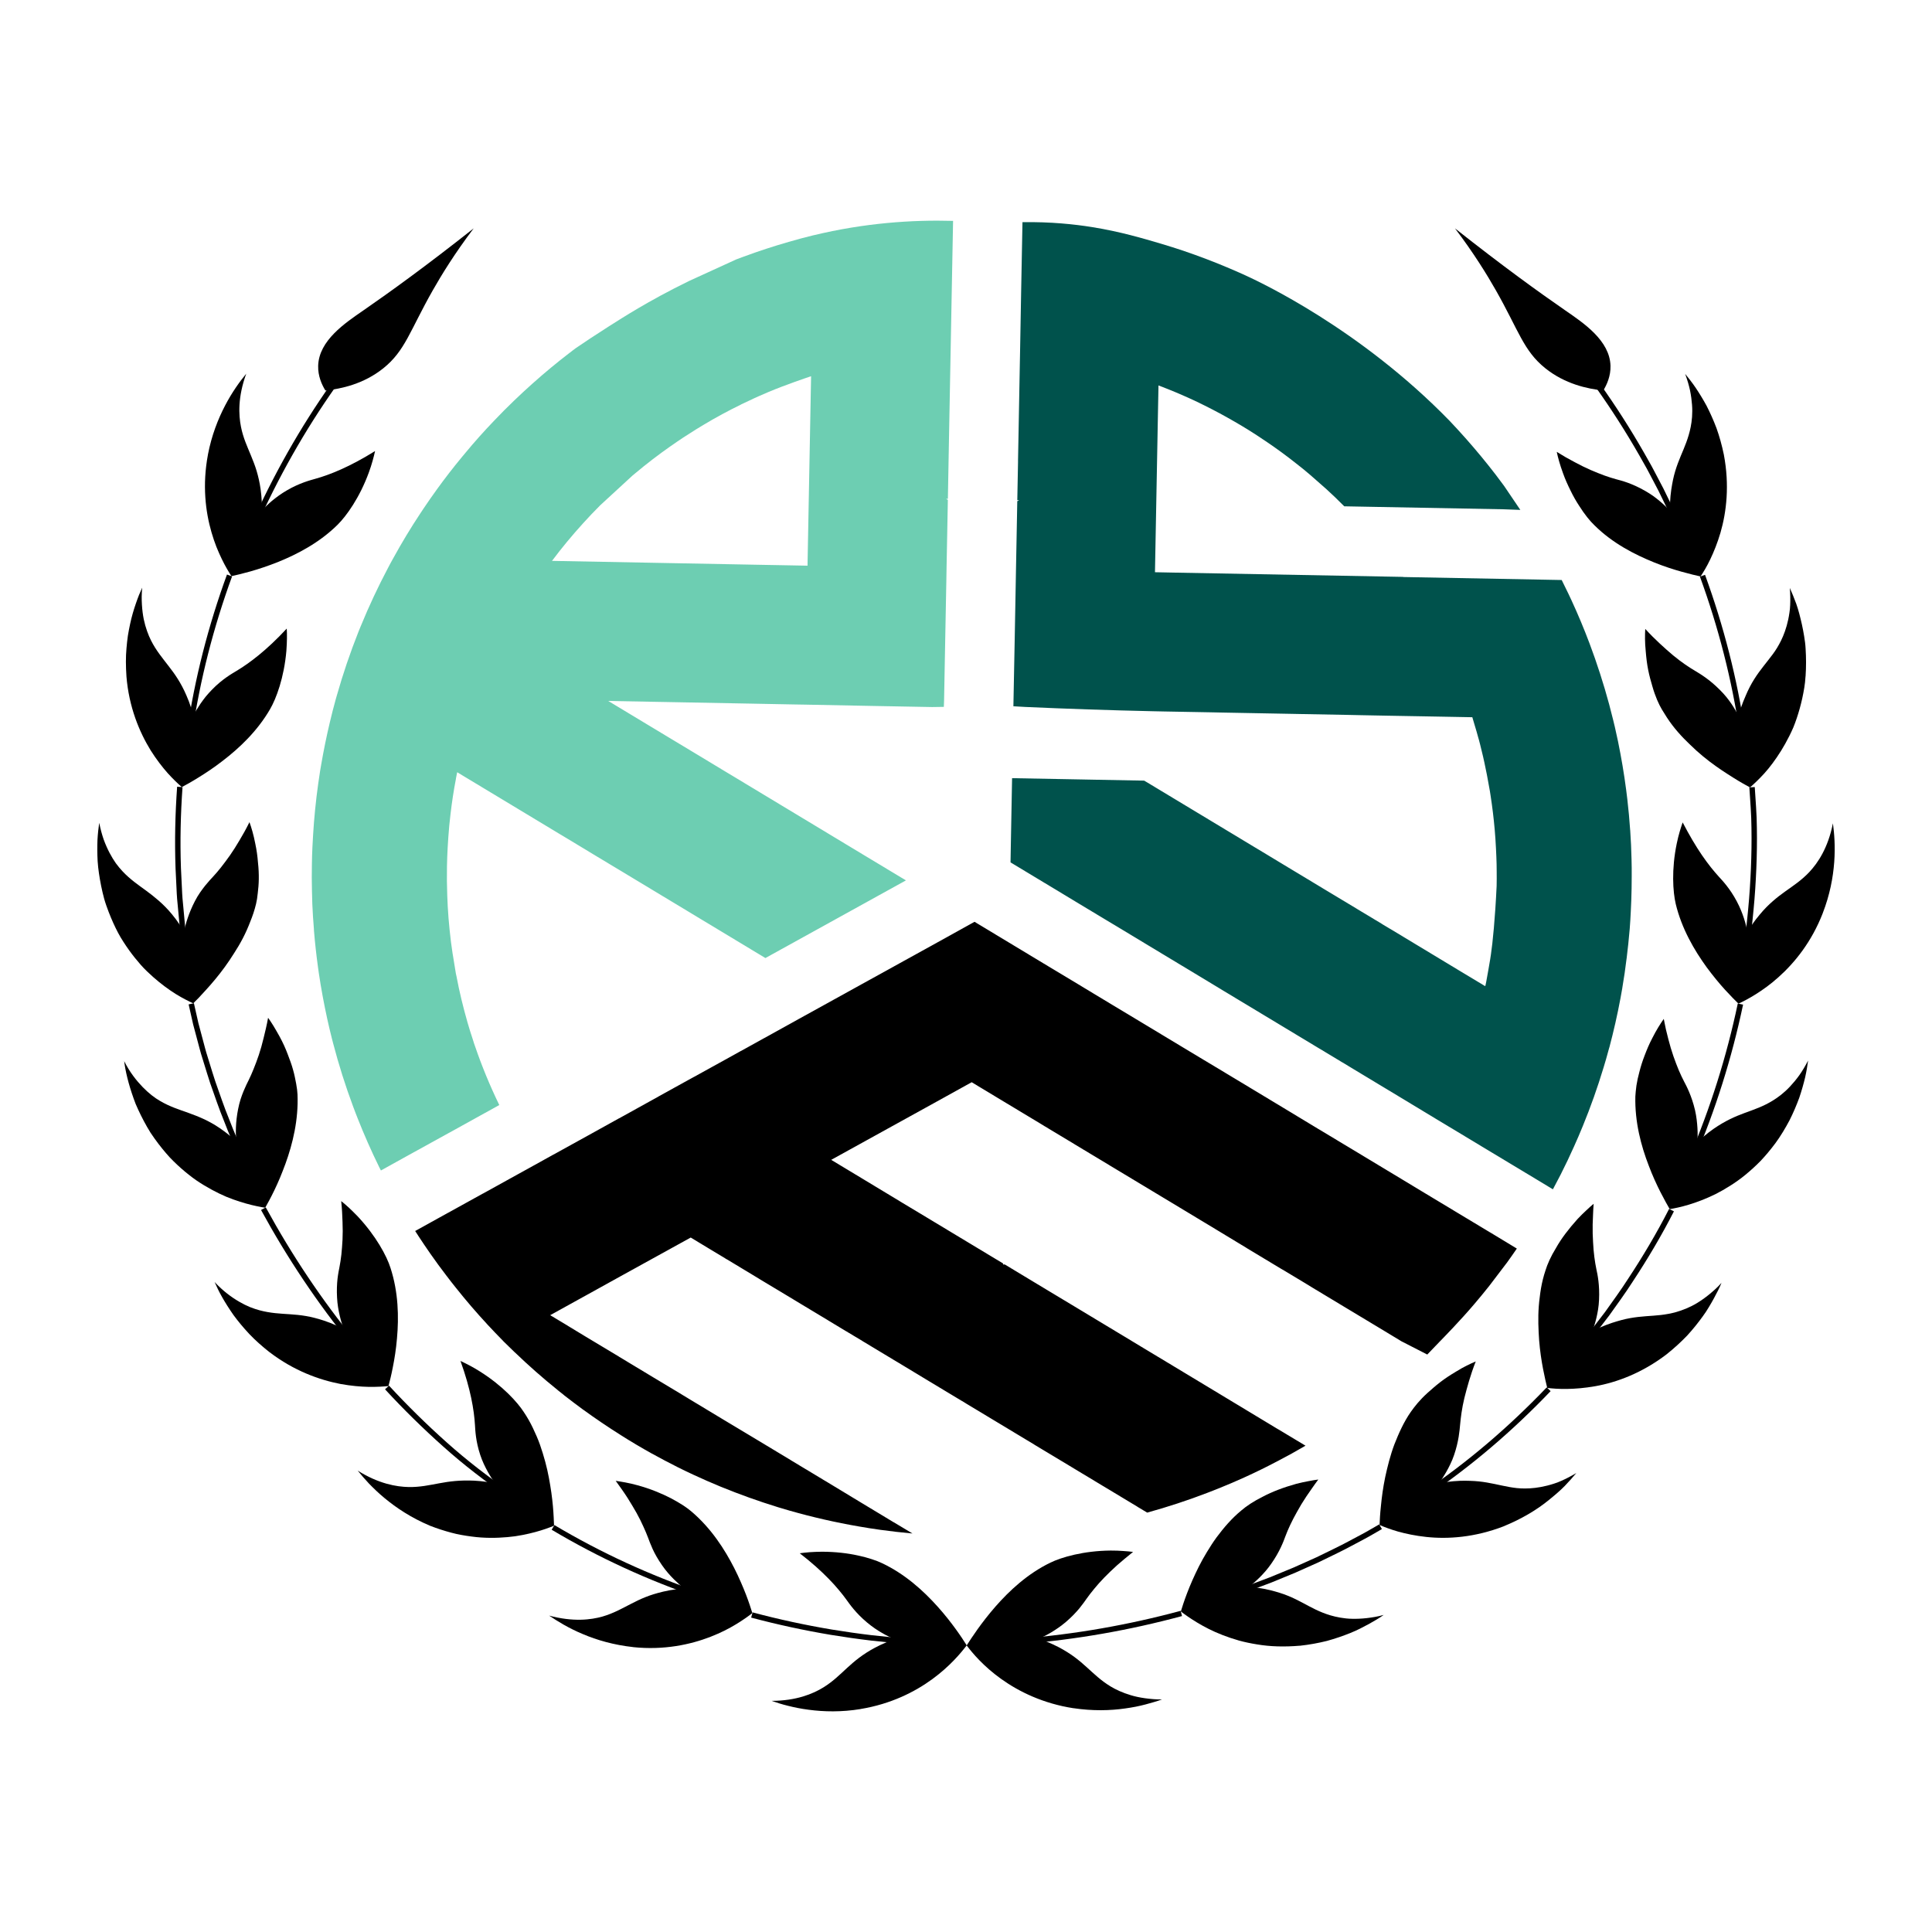 <?xml version="1.0" encoding="UTF-8" standalone="no"?>
<!DOCTYPE svg PUBLIC "-//W3C//DTD SVG 1.1//EN" "http://www.w3.org/Graphics/SVG/1.1/DTD/svg11.dtd">
<svg width="100%" height="100%" viewBox="0 0 1000 1000" version="1.1" xmlns="http://www.w3.org/2000/svg" xmlns:xlink="http://www.w3.org/1999/xlink" xml:space="preserve" xmlns:serif="http://www.serif.com/" style="fill-rule:evenodd;clip-rule:evenodd;stroke-miterlimit:10;">
    <g transform="matrix(1,0,0,1,-455.679,5.706)">
        <path d="M1181.91,292.89L1064.1,290.69L1053.49,290.48L1054.84,218.57C1054.87,216.9 1054.9,215.23 1054.93,213.56L1055.31,193.79C1056.89,194.38 1058.51,195 1060.08,195.65C1065.26,197.71 1070.3,199.93 1075.29,202.29C1080.62,204.86 1085.85,207.54 1090.98,210.43C1096.12,213.3 1101.18,216.31 1106.08,219.51C1107.98,220.75 1109.83,221.98 1111.7,223.26C1116.77,226.7 1121.71,230.33 1126.5,234.13C1129.02,236.07 1131.5,238.08 1133.9,240.16C1136.69,242.61 1139.47,245.06 1142.26,247.51C1145.39,250.35 1148.46,253.32 1151.46,256.36L1234,257.9C1236.87,258.01 1239.74,258.11 1242.6,258.22C1239.81,254.09 1237.01,249.97 1234.22,245.84C1233.23,244.48 1231.76,242.48 1229.94,240.11C1225.05,233.75 1219.93,227.55 1214.62,221.54C1211.81,218.37 1208.96,215.26 1206.08,212.21C1206.08,212.21 1206.08,212.2 1206.07,212.2C1159.58,164.38 1107.7,140.2 1100.02,136.7C1098.61,136.06 1095.9,134.83 1092.41,133.35C1084.47,129.96 1076.33,126.86 1068.06,124.05C1064.31,122.8 1060.49,121.59 1056.66,120.45C1047.36,117.7 1035.39,114.14 1020.85,111.82C1011.82,110.38 999.62,109.06 984.91,109.29L984.22,145.27L983.65,177.23L983.57,181.24L982.9,217.2L982.6,232.96L982.62,232.96L982.23,253.16L983.16,253.18L983.18,253.18L983.15,253.2L982.22,253.71L981.83,274.48L981.55,289.14C981.51,291.18 981.48,293.22 981.44,295.25L980.89,325.11C980.66,336.69 980.44,348.28 980.21,359.86C982.25,359.98 984.28,360.09 986.32,360.21C1008.07,361.19 1030.01,361.93 1052.13,362.42C1054.16,362.47 1056.19,362.51 1058.23,362.55L1082.01,362.98C1084.04,363.02 1086.08,363.06 1088.11,363.11L1124.07,363.78C1126.1,363.82 1128.12,363.86 1130.15,363.9L1153.95,364.34C1155.98,364.38 1158.02,364.42 1160.05,364.47L1173.5,364.73L1196.02,365.13C1198.05,365.17 1200.07,365.21 1202.1,365.24L1202.12,365.24L1217.75,365.53C1218.14,366.86 1218.56,368.21 1218.93,369.52C1219.66,371.87 1220.33,374.23 1220.97,376.61L1220.99,376.61C1221.55,378.67 1222.08,380.72 1222.56,382.81C1223.09,384.86 1223.56,386.97 1224.01,389.06C1224.92,393.22 1225.74,397.46 1226.46,401.69C1226.75,403.15 1226.99,404.58 1227.2,406.08C1228.1,411.87 1228.81,417.74 1229.33,423.66C1229.61,426.95 1229.85,430.24 1230,433.57C1230.08,434.96 1230.14,436.33 1230.19,437.73C1230.29,440.3 1230.37,442.85 1230.36,445.41C1230.39,447.91 1230.39,450.41 1230.33,452.91C1229.55,469.68 1228.27,482.35 1227.4,488.16C1227.22,489.39 1226.9,491.65 1226.08,496.16C1225.17,501.16 1224.61,504.74 1224.38,504.71C1224.38,504.71 1224.36,504.71 1224.36,504.7L1211.51,496.97L1175.96,475.51L1175.93,475.51L1171.13,472.64L1171.09,472.61L1171.14,472.61L1158.35,464.92L1157.89,464.63L1140.36,454.09L1131.48,448.72L1122.57,443.36L1109.53,435.48C1107.94,434.53 1106.36,433.58 1104.77,432.62L1087.01,421.91L1069.21,411.18L1051.43,400.46L1047.9,398.35L1019.04,397.81L1015.49,397.74L979.53,397.07L978.86,433.03L978.73,440.66L996.47,451.36L996.49,451.36L1014.29,462.11L1027.28,469.93C1028.87,470.89 1030.47,471.84 1032.06,472.8L1032.08,472.8L1049.86,483.53L1067.62,494.24L1067.64,494.24L1085.44,504.99L1088.83,507.05L1089.09,507.21L1103.2,515.7L1121,526.43L1138.76,537.14L1138.79,537.14L1150.46,544.18L1150.51,544.18L1150.53,544.2C1152.55,545.42 1154.57,546.65 1156.59,547.87L1174.33,558.57L1174.35,558.57L1192.15,569.32L1199.49,573.76L1209.91,580.03L1209.93,580.03L1212.08,581.33L1212.12,581.35L1227.71,590.76L1227.73,590.76L1245.48,601.45L1245.5,601.45L1259.46,609.88C1260.84,607.32 1262.18,604.76 1263.48,602.23C1265.92,597.43 1268.22,592.57 1270.41,587.68C1271.21,585.95 1271.96,584.22 1272.7,582.48C1273.46,580.73 1274.2,578.96 1274.92,577.18C1278.99,567.25 1282.59,557.11 1285.71,546.75C1286.16,545.31 1286.59,543.87 1286.98,542.48C1287.56,540.48 1288.1,538.53 1288.63,536.52L1288.66,536.52C1290.89,528.11 1292.84,519.58 1294.45,510.92C1294.78,509.15 1295.11,507.32 1295.41,505.54L1295.39,505.54C1295.39,505.54 1295.39,505.51 1295.4,505.51C1296.26,500.51 1296.98,495.56 1297.59,490.48L1297.61,490.44C1298.26,485.33 1298.77,480.22 1299.22,475.05C1299.44,472.1 1299.64,469.16 1299.77,466.18C1299.98,462.22 1300.12,458.24 1300.19,454.25C1300.24,452.11 1300.26,450.03 1300.25,447.94C1300.23,447.93 1300.25,447.91 1300.25,447.91L1300.25,447.89C1300.28,444.92 1300.24,442.03 1300.16,439.08C1300.05,434.03 1299.82,428.99 1299.47,423.98L1299.45,423.98C1299.08,418.62 1298.61,413.34 1297.99,408.09L1297.99,408.06C1297.81,406.37 1297.61,404.73 1297.37,403.06C1296.28,394.67 1294.87,386.39 1293.19,378.19L1293.19,378.17C1292.65,375.62 1292.08,373.1 1291.52,370.55C1291.24,369.35 1290.95,368.16 1290.65,366.95C1288.03,356.16 1284.87,345.54 1281.25,335.15C1280.75,333.67 1280.21,332.22 1279.67,330.77C1279.28,329.61 1278.82,328.43 1278.4,327.28C1275.55,319.71 1272.45,312.3 1269.09,305.03C1268.57,303.9 1268.03,302.76 1267.5,301.64C1266.35,299.25 1265.19,296.86 1264.01,294.51C1236.64,293.99 1209.27,293.47 1181.9,292.96L1181.91,292.89Z" style="fill:rgb(0,82,76);fill-rule:nonzero;"/>
    </g>
    <g transform="matrix(1,0,0,1,-455.679,5.706)">
        <path d="M1226.99,632.21L1209.17,621.49L1205.51,619.27L1201.82,617.06L1191.38,610.77L1180.77,604.36L1173.58,600.03L1155.83,589.33L1140.22,579.94C1139.47,579.49 1138.72,579.05 1137.97,578.6L1120.24,567.88L1102.44,557.15L1084.65,546.44L1078.59,542.81L1066.84,535.74L1049.09,525.04L1031.27,514.32L1016.96,505.69C1015.8,504.99 1014.65,504.28 1013.49,503.58L995.68,492.88L977.91,482.16L960.11,471.43L960.08,471.43L959.96,471.49L941.95,481.49L923.75,491.54L905.59,501.57C904.4,502.22 903.22,502.87 902.03,503.53L887.4,511.62L869.22,521.66L851.06,531.72L851.03,531.72L839.11,538.33L839.06,538.33L832.87,541.77L814.69,551.81L814.64,551.81L796.53,561.82C796.53,561.83 796.51,561.85 796.5,561.86L778.36,571.91C777.62,572.32 776.88,572.72 776.15,573.13L776.1,573.13L760.19,581.95L760.15,581.97L742.02,591.98L741.99,591.98L741.89,592.03L731.96,597.55L731.94,597.55L723.85,602.02L723.79,602.05L713.19,607.92L713.13,607.95L705.67,612.08L705.62,612.08L687.49,622.1L687.47,622.1L670.58,631.45L670.58,631.47C671.09,632.25 671.59,633.05 672.12,633.84L672.12,633.86C674.18,637.02 676.3,640.13 678.46,643.25C681.16,647.12 683.96,650.94 686.84,654.69L686.86,654.73L686.88,654.73C688.43,656.8 690.02,658.83 691.68,660.88C696.84,667.38 702.26,673.68 707.9,679.77L707.88,679.77C710.62,682.71 713.39,685.6 716.18,688.44L716.18,688.47C718.16,690.39 720.1,692.34 722.1,694.24L722.13,694.24C729.3,701.14 736.72,707.66 744.48,713.91L744.46,713.91C745.54,714.78 746.62,715.63 747.7,716.49C747.7,716.49 747.73,716.49 747.72,716.53C750.94,719.02 754.19,721.5 757.51,723.94L757.54,723.94C763.83,728.5 770.3,732.9 776.93,737.06L776.91,737.06C782.19,740.41 787.56,743.59 793.05,746.65C793.05,746.65 793.07,746.64 793.08,746.65C797.41,749.04 801.76,751.36 806.2,753.57C806.2,753.57 806.22,753.56 806.24,753.6C808.9,754.95 811.63,756.23 814.33,757.5C819.07,759.71 823.88,761.82 828.75,763.82C838.34,767.74 848.17,771.28 858.18,774.36L858.16,774.36C860.25,775.01 862.36,775.61 864.47,776.23L864.49,776.23C876.2,779.57 888.13,782.3 900.32,784.4C903.94,785.04 907.59,785.61 911.27,786.12C916.83,786.89 922.34,787.52 927.94,788.02L927.94,788L918.33,782.24L918.31,782.24L918.3,782.24L918.28,782.24L900.55,771.54L882.76,760.77L882.73,760.77L872.9,754.83L872.88,754.83L872.87,754.83L864.99,750.08L864.99,750.06L847.18,739.33L829.38,728.65L811.61,717.93L811.61,717.91L811.27,717.71L811.24,717.71L805.34,714.12L804.49,713.62L793.83,707.22L776.08,696.52L776.04,696.49L776.04,696.47L758.27,685.8L749.65,680.57L749.65,680.55C746.57,678.71 743.51,676.87 740.45,675.02L740.47,675.02L758.63,664.98L758.63,665L758.68,664.98L758.68,664.96L776.79,654.93C788.92,648.24 801.06,641.54 813.19,634.85L813.21,634.85L822.64,640.55L830.97,645.56L830.97,645.58L831.82,646.11L831.9,646.11L848.75,656.28L848.75,656.3L866.54,666.99L866.54,667.01L884.34,677.72L884.34,677.74L893.48,683.25C893.51,683.26 893.53,683.28 893.56,683.29L902.13,688.43L902.13,688.45L919.9,699.15L919.92,699.15L937.71,709.9L953.55,719.43C953.55,719.43 953.57,719.42 953.6,719.43C954.24,719.82 954.87,720.21 955.51,720.6L955.51,720.62C961.44,724.19 967.36,727.76 973.28,731.32L991.07,742.03L991.07,742.06L1008.87,752.76L1016.77,757.53L1016.8,757.53L1026.63,763.47L1026.65,763.47L1044.45,774.19L1044.47,774.23L1049.46,777.22C1060.04,774.29 1070.43,770.89 1080.55,767C1084.92,765.32 1089.21,763.61 1093.47,761.77C1095.51,760.87 1097.54,759.98 1099.58,759.08L1099.62,759.06C1105.45,756.42 1111.19,753.62 1116.85,750.61L1116.85,750.63C1121.77,748.08 1126.63,745.39 1131.39,742.59L1131.39,742.57L1117.17,734.02L1117.17,734.05C1105.3,726.89 1093.44,719.73 1081.59,712.57L1063.79,701.84L1060.41,699.79L1060.39,699.79L1046.01,691.13L1037.4,685.92L1028.21,680.39L1010.46,669.69L992.64,658.97L975.78,648.79L974.85,648.77L974.85,648.74L974.86,648.6L974.86,648.25L957.05,637.52L939.3,626.82L939.28,626.82L935.89,624.76L935.65,624.62L921.5,616.12L921.5,616.1L914.16,611.67L903.71,605.36L885.91,594.63L904.11,584.58C909.42,581.65 914.72,578.72 920.03,575.79L922.26,574.56L940.46,564.51C946.51,561.16 952.57,557.8 958.62,554.45L976.42,565.18L994.21,575.89L996.37,577.22L996.4,577.22L996.41,577.25L996.44,577.25L996.47,577.27L1012,586.62L1012,586.64L1029.79,597.33L1029.79,597.35L1047.59,608.06L1057.98,614.32L1058.02,614.35L1058,614.35L1058.02,614.4L1058.06,614.38L1058.09,614.38C1066.44,619.42 1074.8,624.45 1083.15,629.49L1100.9,640.23L1100.9,640.25L1118.71,650.98L1119.59,651.49L1119.63,651.52L1119.68,651.52C1123.35,653.72 1127.02,655.93 1130.68,658.14L1136.47,661.68L1136.49,661.68L1154.29,672.4L1172.08,683.11L1181.22,688.64L1181.25,688.64C1185.64,690.9 1190.04,693.15 1194.43,695.4C1196.48,693.26 1198.54,691.13 1200.59,688.99C1202.96,686.56 1211.47,677.88 1218.8,669.25C1221.41,666.18 1223.99,663.07 1226.49,659.9C1227.19,659.01 1227.63,658.41 1230.92,654.08C1232.24,652.35 1234.22,649.74 1235.49,648.07L1235.51,648.07C1237.3,645.56 1239.08,643.09 1240.79,640.55C1236.2,637.77 1231.61,634.99 1227.02,632.21L1226.99,632.21ZM759.23,632.31L759.2,632.31L759.22,632.29L759.22,632.31L759.23,632.31ZM973.45,720.74L973.47,720.74L973.47,720.76L973.47,720.74L973.45,720.74ZM976.77,544.45L976.77,544.43L976.77,544.42L976.77,544.45Z" style="fill-rule:nonzero;"/>
    </g>
    <g transform="matrix(1,0,0,1,-455.679,5.706)">
        <path d="M876.87,116.03C872.45,117.1 868.16,118.25 863.99,119.48L863.96,119.48C856.09,121.74 848.32,124.28 840.68,127.1L840.65,127.1C839.36,127.59 838.08,128.05 836.79,128.55C828.66,132.27 820.53,135.98 812.4,139.7C801.42,145.05 792.56,150 786.08,153.81C779.84,157.48 774.64,160.79 770.9,163.17C763.91,167.61 758.07,171.51 753.71,174.49C753.19,174.87 752.67,175.26 752.14,175.66C751.62,176.06 751.11,176.45 750.6,176.86C750.52,176.91 750.46,176.94 750.38,177.01C743.88,182 737.61,187.2 731.52,192.64L731.48,192.66C728.16,195.63 724.89,198.65 721.68,201.74C718.17,205.11 714.72,208.58 711.38,212.1C706.26,217.44 701.34,222.94 696.63,228.62C696,229.34 695.39,230.09 694.8,230.82C690.3,236.25 686,241.81 681.87,247.52C679.5,250.8 677.16,254.14 674.9,257.52C674.34,258.37 673.77,259.22 673.21,260.07C668.26,267.53 663.63,275.21 659.31,283.08C658.79,283.99 658.31,284.93 657.78,285.84C657.33,286.69 656.88,287.54 656.44,288.39C651.35,298.03 646.68,307.95 642.52,318.13C642.43,318.31 642.36,318.52 642.26,318.73C641.91,319.57 641.59,320.4 641.24,321.24C636.94,332.06 633.17,343.16 629.96,354.49C629.78,355.05 629.64,355.61 629.48,356.16C628.37,360.12 627.36,364.13 626.41,368.14C624.67,375.44 623.16,382.86 621.88,390.32C621.72,391.3 621.57,392.3 621.37,393.3C620.68,397.67 620.08,402.05 619.53,406.48C619.27,408.78 619.01,411.11 618.77,413.46C618.35,417.69 618.01,421.95 617.75,426.22C617.59,428.42 617.49,430.63 617.38,432.87C617.23,435.68 617.17,438.55 617.12,441.38C617.03,446.1 617.02,450.77 617.15,455.45C617.18,457.7 617.26,459.95 617.33,462.18C617.53,466.6 617.79,470.97 618.17,475.32L618.15,475.32L618.22,476.34C618.73,482.54 619.42,488.71 620.26,494.83C620.42,495.95 620.57,497.09 620.74,498.24C621.9,506.05 623.35,513.8 625.01,521.44L625.01,521.46C625.78,524.98 626.61,528.44 627.49,531.94C627.69,532.75 627.92,533.54 628.12,534.35C631.02,545.46 634.47,556.34 638.43,566.97L639.78,570.54C640.09,571.34 640.38,572.12 640.71,572.91L640.71,572.93C644.11,581.55 647.84,590.02 651.92,598.32C652.22,598.91 652.54,599.54 652.84,600.13L670.03,590.6L670.06,590.6L688.23,580.57L688.26,580.57L704.17,571.76L706.42,570.51L706.45,570.51L714.11,566.26C709.31,556.39 705.1,546.19 701.52,535.71C701.16,534.72 700.81,533.7 700.52,532.67C699.46,529.53 698.48,526.35 697.56,523.16L697.56,523.14C695.35,515.4 693.44,507.55 691.94,499.55C691.7,498.58 691.51,497.6 691.38,496.62C690.92,493.81 690.46,490.99 690.01,488.18C689.97,488.15 689.99,488.14 689.98,488.12C689.33,483.97 688.82,479.83 688.4,475.64C687.98,471.61 687.65,467.55 687.43,463.49C687.32,461.63 687.24,459.73 687.18,457.85C686.99,452.83 686.93,447.78 687.03,442.69C687.1,439.44 687.21,436.22 687.39,433.04C687.48,431.21 687.6,429.36 687.74,427.53C688.01,423.57 688.38,419.7 688.85,415.82C689.57,409.59 690.5,403.41 691.68,397.36L691.68,397.29L691.68,397.21C691.89,396.12 692.09,395.07 692.31,394L709.55,404.39L727.35,415.12L745.12,425.84L749.88,428.69L762.92,436.57L780.71,447.28L798.51,458.01L811.5,465.84C813.09,466.8 814.69,467.77 816.28,468.73L834.08,479.46L851.85,490.18L888.22,470.08C889.85,469.18 891.49,468.28 893.12,467.37L924.59,449.98L906.8,439.27L893.74,431.4L889,428.54L871.23,417.82L853.43,407.09L835.66,396.37L832.12,394.25L817.86,385.64L800.07,374.93L782.27,364.2L770.5,357.1L794.31,357.55C796.34,357.59 798.38,357.62 800.41,357.66L836.38,358.34C838.4,358.38 840.41,358.41 842.43,358.45L866.22,358.91L872.35,359.01L908.3,359.71C910.33,359.75 912.37,359.78 914.4,359.82L938.17,360.26C940.18,360.23 942.2,360.2 944.21,360.17C944.25,359.07 944.29,357.96 944.33,356.86C944.53,346.04 944.74,335.23 944.94,324.41L945.51,294.57C945.54,292.53 945.57,290.49 945.61,288.45L946.29,253.05L945.33,252.48L946.3,252.48L946.96,216.52L947.64,180.55C947.67,179.13 947.69,177.71 947.72,176.3L948.31,144.59L948.99,108.62C927.47,108.01 903.04,109.74 876.91,116.04L876.87,116.03ZM875.49,189.38L873.65,287.09C870.11,287.02 866.56,286.96 863.02,286.89L848.27,286.62C844.74,286.55 841.22,286.49 837.69,286.42L741.4,284.6C746.41,277.89 751.78,271.44 757.41,265.23C760.29,262.05 763.24,258.93 766.27,255.91L766.3,255.87C771.9,250.72 777.5,245.56 783.1,240.41C783.48,240.07 783.9,239.75 784.29,239.43C790.26,234.41 796.46,229.66 802.84,225.19L802.86,225.19C807.15,222.16 811.51,219.29 815.97,216.53C817.29,215.73 818.61,214.93 819.93,214.13C826.19,210.37 832.64,206.89 839.23,203.68C839.23,203.68 839.25,203.67 839.23,203.65C841.58,202.5 843.94,201.39 846.32,200.31C846.32,200.31 849.97,198.65 853.51,197.16C862.42,193.41 873.61,189.66 875.49,189.03L875.49,189.38Z" style="fill:rgb(109,206,178);fill-rule:nonzero;"/>
    </g>
    <g transform="matrix(1,0,0,1,-455.679,5.706)">
        <g>
            <g>
                <path d="M1347.95,229.65C1346.94,224.78 1345.66,220.17 1344.14,215.92C1342.55,211.71 1340.79,207.82 1338.98,204.29C1337.08,200.81 1335.15,197.67 1333.29,194.91C1331.42,192.16 1329.54,189.82 1327.92,187.84C1329.02,190.87 1329.87,193.68 1330.43,196.35C1330.98,199.03 1331.3,201.51 1331.47,203.8C1331.82,208.36 1331.39,212.24 1330.77,215.35C1329.61,221.13 1327.63,225.56 1325.58,230.44C1324.58,232.87 1323.6,235.39 1322.76,238.19C1322.34,239.59 1321.96,241.06 1321.63,242.62C1321.31,244.18 1321.02,245.84 1320.74,247.64C1320.06,252.28 1320.01,256.11 1320.09,258.68C1318.71,257.23 1316.95,255.51 1314.8,253.7C1313.73,252.8 1312.55,251.87 1311.28,250.95C1309.99,250.04 1308.56,249.16 1307.06,248.29C1303.75,246.4 1300.73,245.09 1298.22,244.17C1295.71,243.24 1293.63,242.75 1292.31,242.38C1290.44,241.87 1288.39,241.23 1286.18,240.44C1283.97,239.64 1281.59,238.67 1278.98,237.55C1276.39,236.42 1273.64,235.08 1270.75,233.51C1267.79,231.98 1264.7,230.21 1261.45,228.18C1262.05,231.03 1263.08,234.85 1264.69,239.22C1265.86,242.52 1267.25,245.52 1268.64,248.32C1270,251.13 1271.46,253.67 1272.94,255.93C1275.81,260.5 1278.66,264.01 1280.99,266.21C1290.25,275.42 1301.72,281.31 1311.98,285.45C1317.09,287.51 1321.97,289.07 1326.15,290.23C1328.25,290.8 1330.12,291.3 1331.75,291.71C1333.39,292.12 1334.79,292.43 1335.9,292.67C1337.24,290.57 1339.15,287.55 1340.92,283.78C1342.73,280 1344.61,275.39 1346.2,270C1349.31,259.27 1350.93,245.44 1347.95,229.66L1347.95,229.65Z" style="fill-rule:nonzero;"/>
                <path d="M1282.68,193.78C1290.83,205.23 1298.41,217.06 1305.37,229.24L1307.96,233.82C1308.83,235.34 1309.69,236.87 1310.49,238.43L1315.38,247.74L1319.98,257.19C1321.55,260.32 1322.95,263.53 1324.36,266.73" style="fill:none;fill-rule:nonzero;stroke:black;stroke-width:2.8px;"/>
            </g>
            <g>
                <path d="M1390.24,344.38C1390.58,339.4 1390.55,334.6 1390.26,330.07C1390.15,327.8 1389.84,325.62 1389.49,323.53C1389.15,321.43 1388.76,319.4 1388.33,317.46C1387.46,313.58 1386.54,310 1385.43,306.86C1384.29,303.72 1383.14,300.97 1382.08,298.62C1382.35,301.83 1382.4,304.78 1382.27,307.49C1382.23,308.84 1382.08,310.15 1381.89,311.4C1381.71,312.65 1381.5,313.84 1381.26,314.97C1380.3,319.49 1378.91,323.1 1377.52,325.93C1376.21,328.56 1374.85,330.79 1373.26,332.92C1371.7,335.04 1370.07,337.03 1368.46,339.11C1365.22,343.26 1362,347.78 1359.25,354.38C1357.33,358.67 1356.18,362.36 1355.54,364.85C1353.71,361.31 1350.84,356.26 1345.83,351.33C1340.45,345.91 1335.63,343.08 1333.3,341.67C1329.94,339.7 1325.99,337.07 1321.66,333.49C1320.58,332.6 1319.48,331.64 1318.35,330.63C1317.23,329.61 1316.06,328.54 1314.82,327.42C1312.37,325.16 1309.84,322.64 1307.26,319.82C1307.09,322.72 1307.02,326.69 1307.5,331.3C1307.78,334.78 1308.17,338.07 1308.79,341.12C1309.09,342.64 1309.44,344.11 1309.81,345.51C1310.2,346.91 1310.58,348.26 1310.95,349.55C1312.41,354.71 1314.26,358.83 1315.9,361.56C1316.78,362.96 1317.63,364.33 1318.47,365.68C1319.34,367.02 1320.25,368.31 1321.21,369.57C1323.12,372.08 1325.19,374.44 1327.35,376.66C1328.41,377.77 1329.58,378.83 1330.62,379.88C1331.68,380.93 1332.76,381.94 1333.85,382.92C1336.03,384.88 1338.25,386.69 1340.45,388.38C1342.65,390.06 1344.83,391.61 1346.93,393.02C1349.02,394.43 1351.06,395.69 1352.83,396.83C1356.43,399.1 1359.48,400.79 1361.48,401.86C1363.37,400.21 1365.94,397.83 1368.82,394.68C1371.67,391.53 1374.61,387.62 1377.58,382.87C1379.05,380.49 1380.51,377.91 1381.9,375.11C1382.6,373.71 1383.28,372.26 1383.93,370.75C1384.54,369.25 1385.1,367.71 1385.65,366.1C1386.73,362.9 1387.7,359.48 1388.5,355.86C1389.28,352.24 1390.01,348.39 1390.21,344.41L1390.24,344.38Z" style="fill-rule:nonzero;"/>
                <path d="M1336.89,292.3C1346.5,318.7 1353.53,346.01 1357.58,373.71" style="fill:none;fill-rule:nonzero;stroke:black;stroke-width:2.8px;"/>
            </g>
            <g>
                <path d="M1399.16,466.86C1402.78,457.54 1404.48,448.5 1405.07,440.53C1405.65,432.55 1405.12,425.64 1404.39,420.44C1403.13,426.89 1401.15,432.01 1398.98,436.1C1396.81,440.19 1394.42,443.25 1392.26,445.58C1388.22,449.88 1384.1,452.57 1379.82,455.62C1377.68,457.14 1375.53,458.76 1373.34,460.69C1371.12,462.61 1368.86,464.85 1366.57,467.62C1363.53,471.19 1361.49,474.41 1360.14,476.61C1359.39,472.69 1357.9,467.02 1354.66,460.88C1351.1,454.15 1347.17,450.05 1345.32,448.03C1344.03,446.61 1342.64,444.98 1341.16,443.13C1339.7,441.28 1338.17,439.21 1336.58,436.89C1333.42,432.26 1330.07,426.63 1326.62,419.97C1325.69,422.64 1324.51,426.33 1323.58,430.82C1320.77,444.24 1321.57,455.94 1323.03,462.14C1326.09,474.89 1332.55,486 1339.06,494.97C1342.38,499.45 1345.59,503.35 1348.51,506.55C1351.43,509.75 1353.88,512.21 1355.51,513.8C1357.79,512.73 1360.9,511.16 1364.45,508.92C1368.01,506.68 1372.12,503.79 1376.25,500.05C1384.58,492.62 1393.38,481.82 1399.17,466.87L1399.16,466.86Z" style="fill-rule:nonzero;"/>
                <path d="M1362.54,401.76C1362.97,408.77 1363.59,415.77 1363.63,422.8C1363.75,429.82 1363.64,436.84 1363.35,443.84C1363.05,450.85 1362.62,457.84 1361.94,464.82C1361.66,468.31 1361.21,471.79 1360.86,475.27C1360.4,478.74 1360.02,482.22 1359.49,485.68" style="fill:none;fill-rule:nonzero;stroke:black;stroke-width:2.8px;"/>
            </g>
            <g>
                <path d="M1374.43,586.29C1377.4,582.26 1379.81,578.15 1381.94,574.16C1383.97,570.14 1385.61,566.2 1386.98,562.48C1388.25,558.73 1389.24,555.19 1390.01,551.96C1390.75,548.72 1391.2,545.78 1391.55,543.24C1390.07,546.09 1388.57,548.61 1387,550.83C1385.41,553.04 1383.8,554.96 1382.23,556.63C1379.11,559.98 1375.98,562.29 1373.28,563.95C1368.28,567.03 1363.62,568.56 1358.67,570.38C1353.72,572.2 1348.72,574.39 1342.74,578.5C1338.89,581.16 1336.12,583.75 1334.2,585.51C1334.39,583.54 1334.44,581.07 1334.28,578.25C1334.11,575.43 1333.79,572.29 1333.02,568.9C1331.26,561.45 1328.65,556.51 1327.34,554.05C1326.45,552.33 1325.52,550.39 1324.6,548.22C1323.69,546.05 1322.78,543.65 1321.83,540.96C1320.9,538.28 1320.03,535.36 1319.21,532.16C1318.33,528.94 1317.54,525.46 1316.84,521.68C1315.16,524.06 1313.02,527.42 1310.92,531.59C1309.28,534.69 1308.02,537.76 1306.91,540.68C1305.78,543.59 1304.91,546.39 1304.25,549.01C1303.53,551.61 1303.02,554.03 1302.69,556.2C1302.53,557.29 1302.41,558.31 1302.33,559.26C1302.23,560.21 1302.16,561.07 1302.13,561.86C1301.83,574.96 1305.03,587.25 1309.08,597.66C1312.93,607.94 1317.69,616.24 1319.92,620.14C1324.93,619.33 1333.49,617.34 1343.6,612.38C1346.08,611.12 1348.65,609.67 1351.27,608C1353.89,606.33 1356.59,604.46 1359.18,602.3C1361.8,600.15 1364.43,597.76 1367.03,595.11C1369.54,592.43 1372.03,589.49 1374.43,586.26L1374.43,586.29Z" style="fill-rule:nonzero;"/>
                <path d="M1356.52,514.01C1350.73,541.51 1342.28,568.4 1331.24,594.13" style="fill:none;fill-rule:nonzero;stroke:black;stroke-width:2.8px;"/>
            </g>
            <g>
                <path d="M1318.36,695.23C1322.27,692.12 1325.8,688.86 1328.95,685.59C1332.01,682.26 1334.67,678.89 1337.01,675.66C1337.59,674.85 1338.16,674.05 1338.69,673.25C1339.21,672.44 1339.7,671.65 1340.18,670.86C1341.13,669.29 1342.01,667.76 1342.81,666.29C1344.4,663.35 1345.77,660.69 1346.73,658.29C1344.61,660.7 1342.33,662.66 1340.23,664.39C1338.1,666.11 1336.05,667.54 1334.09,668.74C1330.15,671.12 1326.46,672.47 1323.43,673.36C1320.6,674.17 1317.96,674.62 1315.38,674.93C1312.81,675.24 1310.21,675.36 1307.6,675.57C1304.98,675.77 1302.29,676.04 1299.41,676.56C1296.52,677.06 1293.53,677.89 1290.05,679.01C1285.6,680.49 1282.15,682.16 1279.9,683.38C1280.58,681.5 1281.33,679.15 1281.98,676.42C1282.63,673.69 1283.19,670.58 1283.34,667.08C1283.71,659.45 1282.58,654 1281.97,651.27C1281.18,647.47 1280.51,642.81 1280.25,637.23C1280.06,634.4 1279.98,631.34 1280.04,628.05C1280.07,626.4 1280.16,624.71 1280.24,622.93C1280.3,621.14 1280.4,619.29 1280.55,617.38C1279.44,618.3 1278.15,619.42 1276.77,620.75C1275.37,622.07 1273.79,623.54 1272.22,625.25C1267.58,630.4 1263.78,635.41 1261.15,640.1C1258.33,644.66 1256.55,648.79 1255.63,651.83C1254.59,654.91 1253.83,658.02 1253.29,661.15C1253.02,662.71 1252.81,664.29 1252.63,665.84C1252.42,667.37 1252.26,668.91 1252.15,670.43C1251.68,676.53 1251.96,682.6 1252.33,688.03C1253.19,698.99 1255.48,708.33 1256.52,712.67C1261.6,713.32 1270.3,713.75 1281.4,711.79C1292.45,709.82 1305.52,705.04 1318.35,695.25L1318.36,695.23Z" style="fill-rule:nonzero;"/>
                <path d="M1320.85,620.65C1314.46,633.16 1307.28,645.26 1299.56,656.96C1295.78,662.87 1291.62,668.52 1287.57,674.23C1283.28,679.77 1279.15,685.43 1274.6,690.76" style="fill:none;fill-rule:nonzero;stroke:black;stroke-width:2.8px;"/>
            </g>
            <g>
                <path d="M1233.98,784.29C1243.24,780.5 1251.21,775.76 1257.37,770.69C1260.47,768.18 1263.3,765.78 1265.63,763.38C1267.95,760.97 1269.93,758.71 1271.58,756.73C1268.81,758.39 1266.17,759.74 1263.68,760.83C1263.06,761.1 1262.44,761.36 1261.84,761.6C1261.22,761.82 1260.61,762.03 1260.01,762.23C1258.81,762.62 1257.65,762.96 1256.52,763.24C1252.03,764.38 1248.18,764.73 1245.02,764.73C1243.55,764.73 1242.17,764.67 1240.81,764.53C1239.44,764.38 1238.12,764.18 1236.82,763.95C1234.23,763.49 1231.74,762.91 1229.17,762.38C1226.6,761.85 1223.95,761.36 1221.06,761.06C1219.61,760.91 1218.11,760.82 1216.51,760.77C1214.89,760.7 1213.18,760.69 1211.37,760.76C1206.69,760.94 1202.92,761.58 1200.41,762.12C1201.59,760.5 1202.96,758.45 1204.35,756.01C1205.04,754.79 1205.74,753.47 1206.41,752.05C1207.08,750.63 1207.74,749.13 1208.29,747.46C1210.77,740.21 1211.15,734.61 1211.41,731.9C1211.76,728.09 1212.33,723.32 1213.64,717.89C1215.01,712.51 1216.74,706.06 1219.52,698.98C1216.85,700.1 1213.26,701.77 1209.35,704.22C1206.37,706 1203.59,707.79 1201.15,709.69C1198.69,711.57 1196.54,713.53 1194.53,715.29C1192.55,717.09 1190.85,718.86 1189.43,720.52C1188.01,722.18 1186.88,723.74 1185.97,725C1182.25,730.3 1179.65,736.23 1177.42,741.88C1175.26,747.61 1173.82,753.5 1172.66,758.84C1171.54,764.23 1170.87,769.33 1170.46,773.64C1170,777.88 1169.82,781.37 1169.74,783.64C1172.05,784.61 1175.31,785.88 1179.39,787.06C1183.43,788.17 1188.29,789.21 1193.88,789.81C1205.02,791.01 1218.92,790.12 1234,784.3L1233.98,784.29Z" style="fill-rule:nonzero;"/>
                <path d="M1257.27,713.37C1237.85,733.67 1216.47,752.08 1193.23,767.71" style="fill:none;fill-rule:nonzero;stroke:black;stroke-width:2.8px;"/>
            </g>
            <g>
                <path d="M1128.41,846.14C1133.35,845.6 1138.04,844.74 1142.42,843.65C1146.76,842.46 1150.79,841.06 1154.47,839.59C1158.15,838.12 1161.41,836.39 1164.33,834.81C1167.24,833.19 1169.8,831.68 1171.89,830.17C1168.82,831.06 1165.86,831.49 1163.16,831.82C1160.45,832.13 1157.96,832.23 1155.67,832.18C1153.39,832.16 1151.28,831.9 1149.37,831.57C1147.46,831.24 1145.75,830.82 1144.23,830.37C1138.6,828.69 1134.37,826.27 1129.7,823.78C1127.38,822.55 1124.96,821.34 1122.26,820.25C1119.55,819.14 1116.57,818.22 1113.04,817.34C1108.49,816.24 1104.68,815.84 1102.12,815.68C1103.69,814.44 1105.57,812.84 1107.57,810.87C1109.57,808.89 1111.69,806.55 1113.68,803.67C1118.07,797.42 1120.01,792.17 1120.97,789.54C1122.33,785.9 1124.29,781.63 1127.06,776.73C1128.43,774.24 1130,771.61 1131.84,768.86C1132.75,767.48 1133.74,766.1 1134.77,764.63C1135.79,763.15 1136.87,761.64 1138.03,760.1C1136.6,760.28 1134.9,760.54 1133.02,760.92C1131.13,761.29 1128.99,761.69 1126.74,762.29C1120.03,764.15 1114.1,766.42 1109.33,768.96C1104.49,771.36 1100.73,773.92 1098.31,776.01C1093.24,780.16 1089.05,785.09 1085.38,790.02C1083.55,792.5 1081.92,795.12 1080.38,797.62C1078.84,800.13 1077.46,802.66 1076.2,805.14C1073.7,810.14 1071.68,814.78 1070.15,818.81C1068.61,822.83 1067.54,826.19 1066.88,828.38C1068.86,829.91 1071.66,831.92 1075.28,834.1C1078.9,836.28 1083.33,838.63 1088.52,840.61C1091.12,841.62 1093.91,842.57 1096.9,843.42C1099.88,844.25 1103.03,844.9 1106.38,845.44C1113.09,846.57 1120.44,846.79 1128.43,846.11L1128.41,846.14Z" style="fill-rule:nonzero;"/>
                <path d="M1170.25,784.53L1165.69,787.16C1164.17,788.04 1162.65,788.92 1161.09,789.73L1151.79,794.67C1148.68,796.3 1145.49,797.78 1142.35,799.34C1140.77,800.1 1139.2,800.89 1137.62,801.64L1132.82,803.79L1128.02,805.94L1125.62,807.01L1123.19,808.01L1113.47,812.01L1103.64,815.72C1102.01,816.36 1100.35,816.93 1098.7,817.49L1093.73,819.2" style="fill:none;fill-rule:nonzero;stroke:black;stroke-width:2.8px;"/>
            </g>
            <g>
                <path d="M1011.33,878.45C1021.16,879.93 1030.27,879.71 1038.05,878.59C1040,878.32 1041.87,878 1043.65,877.66C1045.43,877.31 1047.12,876.89 1048.71,876.48C1051.9,875.63 1054.73,874.81 1057.12,873.91C1053.94,873.95 1051,873.66 1048.33,873.3C1045.65,872.92 1043.24,872.42 1041.04,871.75C1036.64,870.44 1033.19,868.8 1030.48,867.17C1025.45,864.1 1021.96,860.67 1018.07,857.16C1014.18,853.61 1009.92,850.15 1003.51,846.8C999.38,844.68 995.77,843.3 993.33,842.5C995.16,841.69 997.38,840.65 999.8,839.21C1002.22,837.75 1004.85,835.98 1007.5,833.72C1010.4,831.23 1012.65,828.83 1014.37,826.77C1016.08,824.67 1017.28,822.93 1018.07,821.81C1019.19,820.23 1020.49,818.54 1022,816.71C1023.51,814.87 1025.23,812.91 1027.2,810.89C1029.17,808.89 1031.37,806.71 1033.86,804.49C1035.1,803.38 1036.41,802.26 1037.8,801.12C1039.18,799.95 1040.63,798.76 1042.15,797.57C1040.7,797.38 1038.98,797.2 1037.04,797.09C1035.09,796.94 1032.91,796.84 1030.56,796.86C1016.49,796.98 1005.15,800.31 999.38,803.1C987.52,808.85 978.16,817.6 970.87,825.92C963.62,834.23 958.48,842.1 956.03,845.97C959.04,849.97 964.79,856.82 973.92,863.34C983.02,869.85 995.54,876.04 1011.32,878.47L1011.33,878.45Z" style="fill-rule:nonzero;"/>
                <path d="M1067.13,829.41C1040,836.74 1012.25,841.6 984.34,843.84" style="fill:none;fill-rule:nonzero;stroke:black;stroke-width:2.8px;"/>
            </g>
        </g>
        <g>
            <g>
                <path d="M563.31,229.56C565.18,219.76 568.52,211.22 572.18,204.21C575.85,197.18 579.86,191.67 583.13,187.72C578.73,199.81 579.17,209.01 580.41,215.22C581.55,220.97 583.68,225.46 585.66,230.29C586.65,232.7 587.66,235.23 588.5,238.02C589.33,240.81 590.06,243.91 590.57,247.48C591.19,252.08 591.31,255.95 591.24,258.51C592.61,257.05 594.34,255.31 596.49,253.5C598.68,251.71 601.21,249.81 604.23,248.07C610.81,244.24 616.34,242.85 618.96,242.1C626.42,240.03 636.77,235.9 649.81,227.76C649.18,230.59 648.21,234.44 646.6,238.82C641.82,251.92 634.94,261.43 630.39,265.93C621.05,275.15 609.68,281.12 599.39,285.26C594.22,287.31 589.39,288.89 585.25,290.07C581.09,291.24 577.69,292.03 575.47,292.51C574.1,290.4 572.3,287.42 570.47,283.63C569.55,281.73 568.61,279.63 567.69,277.33C566.78,275.03 565.95,272.54 565.16,269.86C562.04,259.14 560.34,245.31 563.32,229.57L563.31,229.56Z" style="fill-rule:nonzero;"/>
                <path d="M628.41,193.45C612.18,216.39 598.33,240.95 586.95,266.54" style="fill:none;fill-rule:nonzero;stroke:black;stroke-width:2.8px;"/>
            </g>
            <g>
                <path d="M521.12,344.2C520.78,339.22 520.73,334.4 521.14,329.91C521.32,327.66 521.57,325.47 521.87,323.36C522.21,321.26 522.6,319.24 523.02,317.29C523.84,313.39 524.91,309.87 525.99,306.72C526.53,305.15 527.07,303.66 527.62,302.28C528.18,300.91 528.74,299.64 529.27,298.47C529.13,300.07 529.05,301.61 529.02,303.08C529.01,304.56 529.06,305.99 529.14,307.35C529.31,310.07 529.63,312.55 530.08,314.8C531.04,319.32 532.43,322.93 533.83,325.76C536.48,331.03 539.7,334.8 542.87,338.94C546.11,343.09 549.31,347.61 552.16,354.23C554.06,358.52 555.09,362.19 555.75,364.68C556.64,362.9 557.92,360.78 559.5,358.46C560.3,357.3 561.18,356.1 562.16,354.87C563.16,353.65 564.29,352.41 565.5,351.17C570.79,345.73 575.79,342.95 578.12,341.54C584.73,337.57 593.66,330.92 604.1,319.65C604.29,322.56 604.25,326.5 603.91,331.16C602.72,345.02 598.65,355.92 595.43,361.42C588.88,372.7 579.64,381.46 570.8,388.21C566.46,391.58 562.17,394.41 558.5,396.67C554.88,398.94 551.81,400.62 549.79,401.69C547.91,400.04 545.36,397.67 542.51,394.51C539.73,391.37 536.66,387.44 533.66,382.68C527.83,373.2 522.38,360.26 521.11,344.22L521.12,344.2Z" style="fill-rule:nonzero;"/>
                <path d="M574.48,292.15C564.84,318.55 557.81,345.86 553.79,373.57" style="fill:none;fill-rule:nonzero;stroke:black;stroke-width:2.8px;"/>
            </g>
            <g>
                <path d="M512,466.52C511.11,464.17 510.25,461.84 509.61,459.54C508.99,457.24 508.46,454.97 508.01,452.75C507.13,448.31 506.48,444.05 506.22,440.07C506,436.09 506,432.39 506.13,429.05C506.31,425.71 506.67,422.73 507.03,420.18C507.67,423.35 508.44,426.2 509.33,428.78C510.27,431.36 511.3,433.65 512.37,435.7C513.44,437.75 514.55,439.54 515.65,441.11C516.79,442.68 517.95,444.04 519.04,445.21C523.08,449.54 527.2,452.27 531.4,455.36C532.45,456.13 533.51,456.93 534.57,457.77C535.62,458.61 536.7,459.51 537.83,460.48C540.06,462.42 542.32,464.67 544.63,467.45C547.63,471.04 549.58,474.27 550.95,476.48C551.7,472.57 553.37,466.89 556.53,460.78C558.22,457.44 560.26,454.74 561.93,452.63C563.62,450.53 565.07,449.01 566,448.01C568.65,445.18 571.48,441.56 574.77,436.93C576.39,434.62 577.99,432.05 579.67,429.21C581.39,426.37 583.11,423.26 584.8,419.84C585.79,422.57 586.93,426.35 587.8,430.9C588.53,434.31 588.97,437.57 589.2,440.66C589.55,443.75 589.67,446.65 589.63,449.33C589.59,452.01 589.36,454.47 589.09,456.63C588.89,458.79 588.57,460.67 588.2,462.2C587.44,465.36 586.42,468.41 585.21,471.36C584.08,474.3 582.84,477.13 581.42,479.85C580.01,482.57 578.46,485.19 576.84,487.68C575.26,490.17 573.71,492.53 572.07,494.76C568.83,499.22 565.51,503.14 562.59,506.35C559.77,509.54 557.33,512.03 555.7,513.62C553.43,512.57 550.27,511.02 546.66,508.8C543.12,506.57 539.09,503.67 534.88,499.94C532.8,498.07 530.57,496.01 528.54,493.7C526.5,491.39 524.46,488.86 522.47,486.09C521.48,484.7 520.5,483.26 519.53,481.75C518.58,480.24 517.59,478.68 516.76,477.05C515.05,473.78 513.45,470.27 512,466.51L512,466.52Z" style="fill-rule:nonzero;"/>
                <path d="M548.76,401.6C547.75,415.62 547.45,429.67 547.94,443.69L548.45,454.2C548.55,455.95 548.58,457.7 548.75,459.45L549.24,464.68L550.21,475.14L551.62,485.55" style="fill:none;fill-rule:nonzero;stroke:black;stroke-width:2.8px;"/>
            </g>
            <g>
                <path d="M537.85,586.55C536.33,584.56 534.91,582.56 533.58,580.56C532.32,578.54 531.17,576.51 530.11,574.51C529.05,572.51 528.07,570.53 527.18,568.59C526.73,567.62 526.31,566.66 525.9,565.71C525.52,564.75 525.17,563.8 524.84,562.86C522.16,555.34 520.57,548.68 519.95,543.54C522.84,549.3 526.29,553.59 529.48,556.91C532.71,560.22 535.72,562.54 538.52,564.14C543.63,567.14 548.36,568.58 553.27,570.34C558.12,572.12 563.43,574.13 569.37,578.17C571.31,579.47 572.96,580.76 574.41,581.93C575.88,583.09 577.1,584.14 578.05,585.01C577.57,581.08 577.57,575.16 578.92,568.38C579.3,566.52 579.7,564.83 580.21,563.26C580.72,561.7 581.24,560.29 581.76,559.04C582.78,556.54 583.74,554.67 584.35,553.45C585.2,551.72 586.08,549.78 586.94,547.61C587.8,545.44 588.78,542.99 589.65,540.32C590.54,537.64 591.38,534.72 592.13,531.54C592.91,528.35 593.78,524.85 594.44,521.1C595.28,522.27 596.24,523.68 597.24,525.32C598.24,526.95 599.27,528.81 600.42,530.84C602.09,533.9 603.44,536.9 604.53,539.79C605.64,542.68 606.66,545.41 607.36,548C608.11,550.58 608.54,553.01 608.96,555.15C609.37,557.29 609.59,559.19 609.67,560.77C610.21,573.82 607.22,586.22 603.42,596.69C602.44,599.31 601.49,601.77 600.53,604.07C599.56,606.37 598.59,608.51 597.65,610.45C595.78,614.33 594.07,617.42 592.94,619.41C590.48,619.02 587.09,618.38 583.03,617.24C581,616.67 578.8,615.98 576.47,615.14C575.3,614.72 574.1,614.26 572.87,613.76C571.66,613.25 570.44,612.69 569.18,612.08C566.67,610.87 564.07,609.47 561.41,607.87C560.08,607.07 558.73,606.21 557.38,605.29C556.03,604.37 554.73,603.37 553.4,602.33C550.74,600.23 548.07,597.89 545.43,595.28C544.09,593.99 542.82,592.6 541.58,591.14C540.33,589.68 539.09,588.16 537.87,586.56L537.85,586.55Z" style="fill-rule:nonzero;"/>
                <path d="M554.68,513.86C555.45,517.29 556.19,520.72 557,524.14L559.71,534.32C560.17,536.01 560.59,537.72 561.09,539.4L562.64,544.43C563.7,547.78 564.67,551.15 565.79,554.47C568.14,561.08 570.34,567.73 573.02,574.22C575.49,580.78 578.39,587.16 581.17,593.58" style="fill:none;fill-rule:nonzero;stroke:black;stroke-width:2.8px;"/>
            </g>
            <g>
                <path d="M595.2,694.2C591.31,691.14 587.75,687.97 584.66,684.72C581.61,681.44 578.89,678.17 576.56,674.99C574.29,671.76 572.34,668.66 570.7,665.78C569.03,662.92 567.82,660.19 566.76,657.87C571.12,662.54 575.51,665.75 579.47,668.05C581.45,669.2 583.32,670.13 585.1,670.85C586.9,671.57 588.57,672.1 590.1,672.52C595.79,674.03 600.64,674.21 605.9,674.56C608.52,674.74 611.21,674.98 614.09,675.48C616.98,675.97 620,676.75 623.46,677.88C627.9,679.35 631.32,681.05 633.6,682.25C632.9,680.38 632.17,678.02 631.52,675.28C630.88,672.54 630.31,669.43 630.14,665.93C629.92,662.12 630.09,658.83 630.38,656.17C630.69,653.49 631.15,651.41 631.4,650.07C631.77,648.17 632.1,646.05 632.37,643.7C632.5,642.53 632.61,641.3 632.7,640.01C632.81,638.71 632.91,637.35 632.97,635.93C633.1,633.1 633.11,630.03 632.97,626.73C632.87,623.41 632.69,619.81 632.29,615.98C633.43,616.89 634.75,618 636.18,619.31C637.62,620.62 639.11,622.15 640.77,623.83C650.32,634.04 655.89,644.44 657.81,650.6C661.89,663.15 662.16,676 661.15,687.11C660.69,692.61 659.86,697.69 659.02,701.91C658.21,706.12 657.34,709.52 656.75,711.72C654.26,711.96 650.8,712.2 646.56,712.14C642.36,712.05 637.4,711.64 631.89,710.63C620.99,708.52 607.88,703.87 595.2,694.18L595.2,694.2Z" style="fill-rule:nonzero;"/>
                <path d="M592.02,619.91C605.48,644.58 621.1,668.02 638.85,689.69" style="fill:none;fill-rule:nonzero;stroke:black;stroke-width:2.8px;"/>
            </g>
            <g>
                <path d="M678.22,784C668.53,779.91 660.84,774.79 654.69,769.68C651.6,767.14 648.98,764.57 646.65,762.18C644.37,759.76 642.45,757.49 640.85,755.5C651.71,762.31 660.86,763.85 667.2,763.98C673.1,764.08 677.94,762.97 683.11,762.03C688.29,761.05 693.81,760.35 701.05,760.68C705.73,760.9 709.49,761.59 711.99,762.15C710.82,760.53 709.47,758.46 708.11,756C706.76,753.54 705.35,750.69 704.27,747.42C701.88,740.25 701.69,734.58 701.52,731.87C701.06,724.18 699.28,713.25 694.02,698.72C696.65,699.96 700.24,701.71 704.17,704.22C716,711.68 723.56,720.16 726.78,725.15C728.61,727.84 730.18,730.64 731.55,733.52C732.91,736.4 734.16,739.21 735.19,742.13C737.22,747.98 738.76,753.66 739.78,759.15C740.28,761.9 740.73,764.49 741.07,766.96C741.42,769.43 741.67,771.77 741.87,773.92C742.06,776.07 742.19,778.02 742.27,779.73C742.36,781.42 742.42,782.85 742.45,783.99C740.11,784.97 736.87,786.16 732.81,787.26C730.78,787.81 728.53,788.34 726.1,788.81C724.88,789.04 723.62,789.26 722.3,789.46C721,789.64 719.66,789.79 718.27,789.91C712.72,790.4 706.41,790.51 699.7,789.59C698.01,789.37 696.29,789.11 694.54,788.79C692.78,788.48 691.01,788.09 689.24,787.6C685.67,786.65 682,785.48 678.23,784.01L678.22,784Z" style="fill-rule:nonzero;"/>
                <path d="M656,712.45C665.52,722.78 675.55,732.63 686.02,741.97C696.47,751.33 707.61,759.87 719.12,767.84" style="fill:none;fill-rule:nonzero;stroke:black;stroke-width:2.8px;"/>
            </g>
            <g>
                <path d="M783.43,846.83C773.49,845.75 764.63,843.21 757.32,840.08C749.96,837.03 744.16,833.39 739.9,830.53C752.38,833.88 761.53,832.72 767.61,830.99C773.28,829.32 777.55,826.87 782.2,824.49C784.54,823.27 786.96,822.07 789.68,820.99C792.4,819.89 795.39,818.97 798.93,818.12C803.49,817.03 807.27,816.72 809.86,816.49C808.27,815.3 806.41,813.66 804.42,811.68C802.43,809.69 800.32,807.33 798.34,804.45C796.16,801.31 794.58,798.47 793.46,796.01C792.34,793.55 791.63,791.57 791.15,790.29C790.47,788.48 789.65,786.52 788.66,784.38C787.69,782.21 786.54,779.89 785.18,777.43C784.5,776.2 783.76,774.94 782.97,773.64C782.2,772.31 781.36,770.95 780.47,769.56C778.69,766.77 776.62,763.91 774.37,760.77C777.2,761.21 781.14,761.8 785.61,763.05C792.32,764.88 798.14,767.31 802.92,769.77C805.29,771.04 807.43,772.27 809.27,773.46C811.11,774.66 812.63,775.83 813.83,776.87C823.76,785.38 830.73,796.11 835.76,806.02C837.01,808.48 838.14,810.9 839.14,813.22C840.15,815.51 841.04,817.67 841.81,819.68C843.36,823.69 844.42,827.07 845.1,829.22C843.12,830.78 840.33,832.78 836.71,834.98C834.9,836.06 832.88,837.22 830.68,838.31C828.47,839.4 826.07,840.47 823.46,841.49C813.07,845.52 799.41,848.5 783.43,846.85L783.43,846.83Z" style="fill-rule:nonzero;"/>
                <path d="M741.93,784.88C766.08,799.26 791.72,811.01 818.23,820.03" style="fill:none;fill-rule:nonzero;stroke:black;stroke-width:2.8px;"/>
            </g>
            <g>
                <path d="M901.09,878.9C891.25,880.52 882.11,880.31 874.27,879.26C870.35,878.76 866.76,878.02 863.54,877.21C860.32,876.44 857.49,875.5 855.08,874.66C867.9,874.61 876.38,871.04 881.77,867.75C886.78,864.67 890.25,861.19 894.11,857.63C897.96,854.1 902.2,850.52 908.57,847.14C910.63,846.04 912.55,845.15 914.27,844.44C915.99,843.7 917.49,843.15 918.71,842.73C916.87,841.95 914.64,840.93 912.21,839.5C910.99,838.79 909.72,838 908.42,837.11C907.12,836.21 905.79,835.2 904.46,834.09C898.61,829.21 895.4,824.53 893.79,822.3C892.66,820.73 891.35,819.03 889.82,817.23C888.3,815.41 886.57,813.47 884.59,811.46C880.64,807.42 875.74,802.97 869.63,798.27C871.07,798.07 872.79,797.86 874.72,797.71C876.65,797.57 878.81,797.49 881.16,797.46C888.17,797.49 894.48,798.24 899.78,799.42C902.43,799.97 904.83,800.64 906.93,801.33C909.03,802 910.82,802.71 912.26,803.41C924.14,809.02 933.64,817.68 941.05,825.93C948.43,834.18 953.63,842.06 956.05,845.93C953.02,849.91 947.32,856.76 938.29,863.37C929.28,869.97 916.87,876.29 901.08,878.88L901.09,878.9Z" style="fill-rule:nonzero;"/>
                <path d="M844.84,830.21C858.42,833.83 872.15,836.8 885.99,839.12C892.91,840.25 899.85,841.25 906.81,842.07C913.77,842.87 920.75,843.53 927.73,844.01" style="fill:none;fill-rule:nonzero;stroke:black;stroke-width:2.8px;"/>
            </g>
        </g>
    </g>
    <g transform="matrix(1,0,0,1,-455.679,5.706)">
        <path d="M624.09,196.41C622.3,193.47 620.2,188.99 620.36,183.6C620.76,170.54 634.18,161.57 643.85,154.9C657.42,145.53 676.14,132.03 700.85,112.5C691.12,125.33 684.24,136.54 679.7,144.54C667.83,165.43 665.42,175.83 654.09,184.91C643.96,193.03 632.37,195.56 624.09,196.41Z" style="fill-rule:nonzero;"/>
    </g>
    <g transform="matrix(1,0,0,1,-455.679,5.706)">
        <path d="M1285.54,196.41C1287.33,193.47 1289.43,188.99 1289.27,183.6C1288.87,170.54 1275.45,161.57 1265.78,154.9C1252.21,145.53 1233.49,132.03 1208.78,112.5C1218.51,125.33 1225.39,136.54 1229.93,144.54C1241.8,165.43 1244.21,175.83 1255.54,184.91C1265.67,193.03 1277.26,195.56 1285.54,196.41Z" style="fill-rule:nonzero;"/>
    </g>
</svg>
